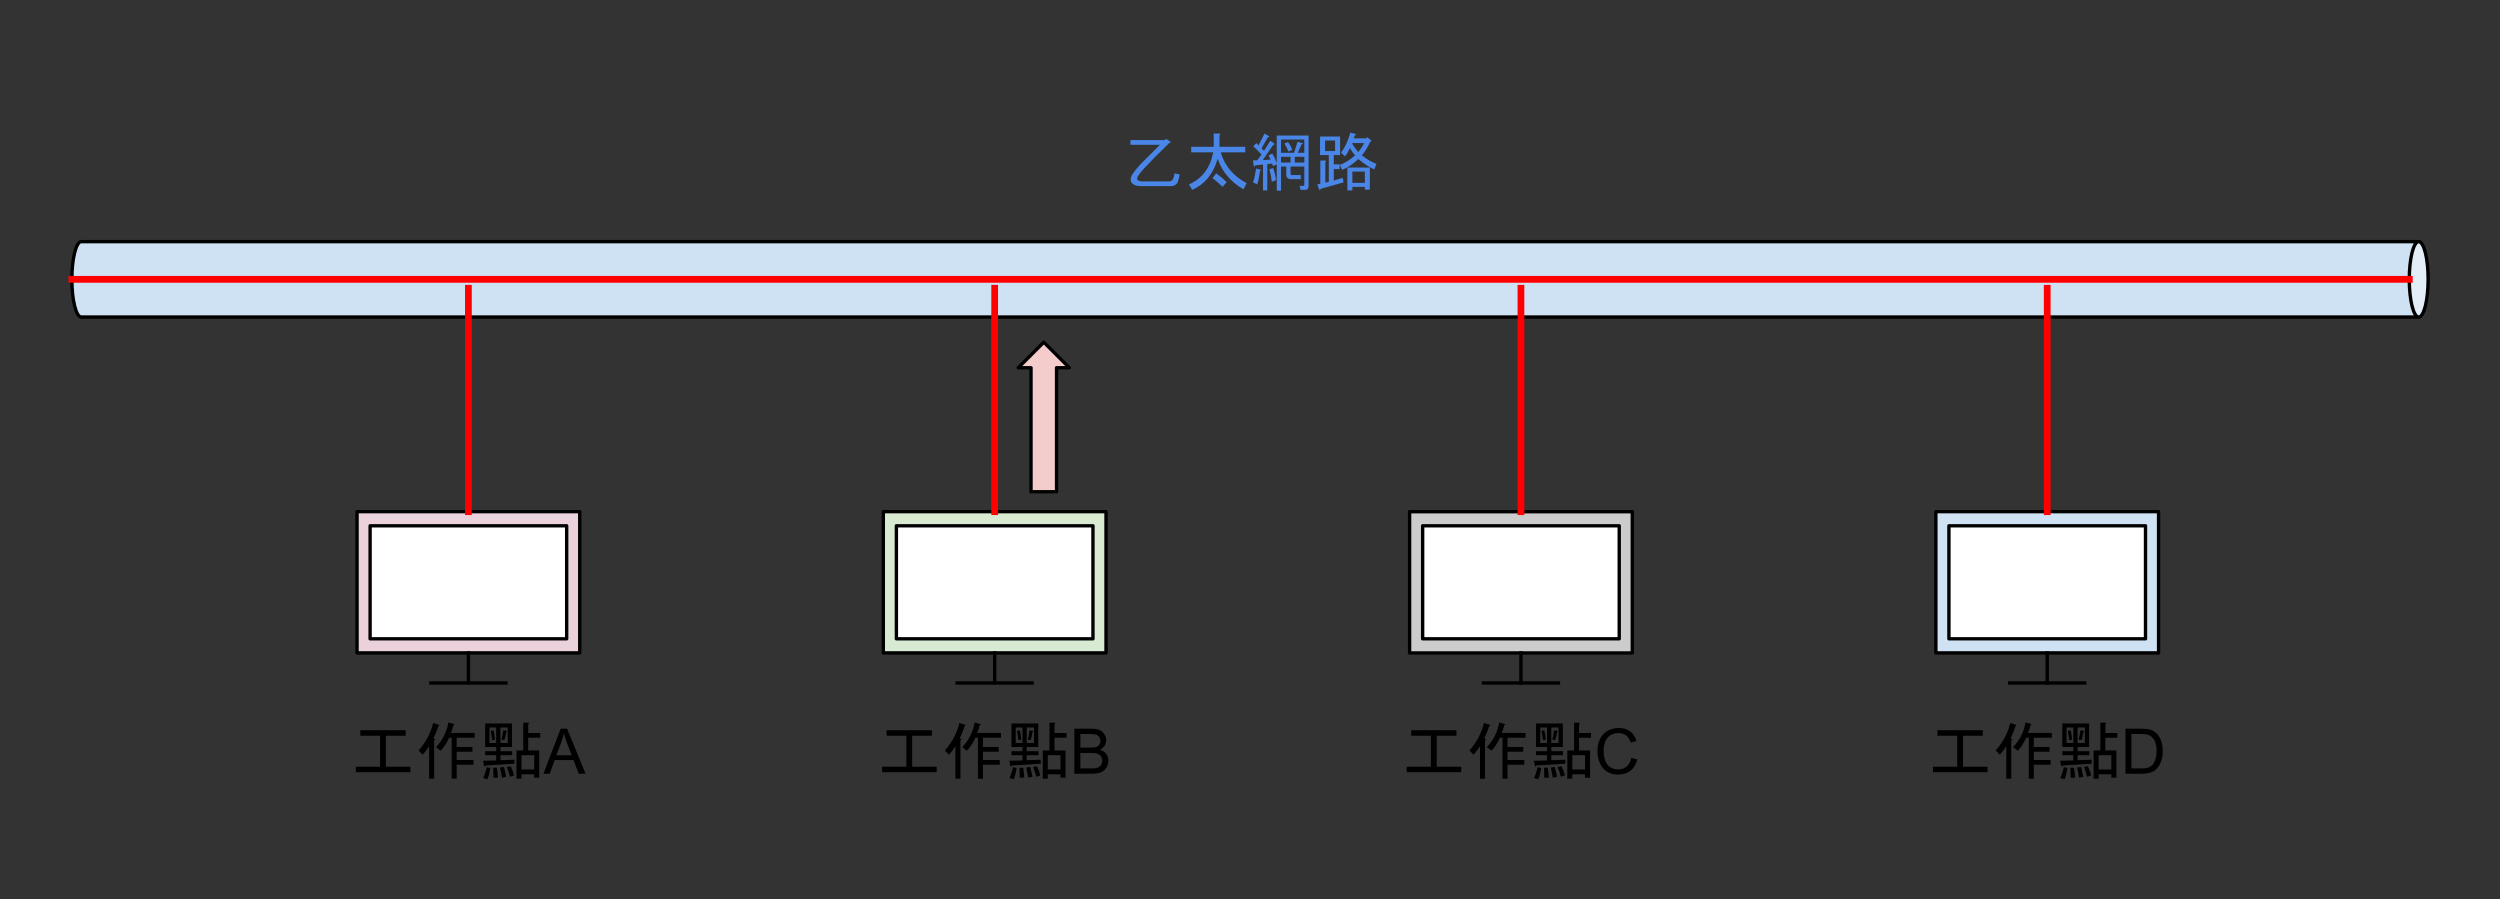 <svg version="1.1" viewBox="0.0 0.0 741.47 266.764" fill="none" stroke="none" stroke-linecap="square" stroke-miterlimit="10" xmlns:xlink="http://www.w3.org/1999/xlink" xmlns="http://www.w3.org/2000/svg"><rect x="0.0" y="0.0" width="741.47" height="266.764" fill="#333333" stroke="none"/><clipPath id="p.0"><path d="m0 0l741.47 0l0 266.764l-741.47 0l0 -266.764z" clip-rule="nonzero"/></clipPath><g clip-path="url(#p.0)"><path fill="#000000" fill-opacity="0.0" d="m0 0l741.47 0l0 266.764l-741.47 0z" fill-rule="evenodd"/><path fill="#cfe2f3" d="m574.156 151.757l66.047 0l0 41.89l-66.047 0z" fill-rule="evenodd"/><path stroke="#000000" stroke-width="1.0" stroke-linejoin="round" stroke-linecap="butt" d="m574.156 151.757l66.047 0l0 41.89l-66.047 0z" fill-rule="evenodd"/><path fill="#ffffff" d="m578.03 155.946l58.299 0l0 33.512l-58.299 0z" fill-rule="evenodd"/><path stroke="#000000" stroke-width="1.0" stroke-linejoin="round" stroke-linecap="butt" d="m578.03 155.946l58.299 0l0 33.512l-58.299 0z" fill-rule="evenodd"/><path fill="#000000" fill-opacity="0.0" d="m607.18 193.647l0 8.913" fill-rule="evenodd"/><path stroke="#000000" stroke-width="1.0" stroke-linejoin="round" stroke-linecap="butt" d="m607.18 193.647l0 8.913" fill-rule="evenodd"/><path fill="#000000" fill-opacity="0.0" d="m596.062 202.56l22.236 0" fill-rule="evenodd"/><path stroke="#000000" stroke-width="1.0" stroke-linejoin="round" stroke-linecap="butt" d="m596.062 202.56l22.236 0" fill-rule="evenodd"/><path fill="#ead1dc" d="m105.896 151.757l66.047 0l0 41.89l-66.047 0z" fill-rule="evenodd"/><path stroke="#000000" stroke-width="1.0" stroke-linejoin="round" stroke-linecap="butt" d="m105.896 151.757l66.047 0l0 41.89l-66.047 0z" fill-rule="evenodd"/><path fill="#ffffff" d="m109.77 155.946l58.299 0l0 33.512l-58.299 0z" fill-rule="evenodd"/><path stroke="#000000" stroke-width="1.0" stroke-linejoin="round" stroke-linecap="butt" d="m109.77 155.946l58.299 0l0 33.512l-58.299 0z" fill-rule="evenodd"/><path fill="#000000" fill-opacity="0.0" d="m138.92 193.647l0 8.913" fill-rule="evenodd"/><path stroke="#000000" stroke-width="1.0" stroke-linejoin="round" stroke-linecap="butt" d="m138.92 193.647l0 8.913" fill-rule="evenodd"/><path fill="#000000" fill-opacity="0.0" d="m127.802 202.56l22.236 0" fill-rule="evenodd"/><path stroke="#000000" stroke-width="1.0" stroke-linejoin="round" stroke-linecap="butt" d="m127.802 202.56l22.236 0" fill-rule="evenodd"/><path fill="#cccccc" d="m418.07 151.759l66.047 0l0 41.89l-66.047 0z" fill-rule="evenodd"/><path stroke="#000000" stroke-width="1.0" stroke-linejoin="round" stroke-linecap="butt" d="m418.07 151.759l66.047 0l0 41.89l-66.047 0z" fill-rule="evenodd"/><path fill="#ffffff" d="m421.944 155.948l58.299 0l0 33.512l-58.299 0z" fill-rule="evenodd"/><path stroke="#000000" stroke-width="1.0" stroke-linejoin="round" stroke-linecap="butt" d="m421.944 155.948l58.299 0l0 33.512l-58.299 0z" fill-rule="evenodd"/><path fill="#000000" fill-opacity="0.0" d="m451.093 193.648l0 8.913" fill-rule="evenodd"/><path stroke="#000000" stroke-width="1.0" stroke-linejoin="round" stroke-linecap="butt" d="m451.093 193.648l0 8.913" fill-rule="evenodd"/><path fill="#000000" fill-opacity="0.0" d="m439.975 202.562l22.236 0" fill-rule="evenodd"/><path stroke="#000000" stroke-width="1.0" stroke-linejoin="round" stroke-linecap="butt" d="m439.975 202.562l22.236 0" fill-rule="evenodd"/><path fill="#d9ead3" d="m261.984 151.757l66.047 0l0 41.89l-66.047 0z" fill-rule="evenodd"/><path stroke="#000000" stroke-width="1.0" stroke-linejoin="round" stroke-linecap="butt" d="m261.984 151.757l66.047 0l0 41.89l-66.047 0z" fill-rule="evenodd"/><path fill="#ffffff" d="m265.858 155.946l58.299 0l0 33.512l-58.299 0z" fill-rule="evenodd"/><path stroke="#000000" stroke-width="1.0" stroke-linejoin="round" stroke-linecap="butt" d="m265.858 155.946l58.299 0l0 33.512l-58.299 0z" fill-rule="evenodd"/><path fill="#000000" fill-opacity="0.0" d="m295.008 193.647l0 8.913" fill-rule="evenodd"/><path stroke="#000000" stroke-width="1.0" stroke-linejoin="round" stroke-linecap="butt" d="m295.008 193.647l0 8.913" fill-rule="evenodd"/><path fill="#000000" fill-opacity="0.0" d="m283.89 202.56l22.236 0" fill-rule="evenodd"/><path stroke="#000000" stroke-width="1.0" stroke-linejoin="round" stroke-linecap="butt" d="m283.89 202.56l22.236 0" fill-rule="evenodd"/><path fill="#cfe2f3" d="m717.357 71.667l0 0c-1.544 0 -2.795 5.006 -2.795 11.181c0 6.175 1.251 11.181 2.795 11.181l-693.244 0c-1.544 0 -2.795 -5.006 -2.795 -11.181c0 -6.175 1.251 -11.181 2.795 -11.181z" fill-rule="evenodd"/><path fill="#e2edf7" d="m717.357 71.667l0 0c1.544 0 2.795 5.006 2.795 11.181c0 6.175 -1.251 11.181 -2.795 11.181l0 0c-1.544 0 -2.795 -5.006 -2.795 -11.181c0 -6.175 1.251 -11.181 2.795 -11.181z" fill-rule="evenodd"/><path fill="#000000" fill-opacity="0.0" d="m717.357 94.029l0 0c-1.544 0 -2.795 -5.006 -2.795 -11.181c0 -6.175 1.251 -11.181 2.795 -11.181l0 0c1.544 0 2.795 5.006 2.795 11.181c0 6.175 -1.251 11.181 -2.795 11.181l-693.244 0c-1.544 0 -2.795 -5.006 -2.795 -11.181c0 -6.175 1.251 -11.181 2.795 -11.181l693.244 0" fill-rule="evenodd"/><path stroke="#000000" stroke-width="1.0" stroke-linejoin="round" stroke-linecap="butt" d="m717.357 94.029l0 0c-1.544 0 -2.795 -5.006 -2.795 -11.181c0 -6.175 1.251 -11.181 2.795 -11.181l0 0c1.544 0 2.795 5.006 2.795 11.181c0 6.175 -1.251 11.181 -2.795 11.181l-693.244 0c-1.544 0 -2.795 -5.006 -2.795 -11.181c0 -6.175 1.251 -11.181 2.795 -11.181l693.244 0" fill-rule="evenodd"/><path fill="#000000" fill-opacity="0.0" d="m21.318 82.848l693.26 0" fill-rule="evenodd"/><path stroke="#ff0000" stroke-width="2.0" stroke-linejoin="round" stroke-linecap="butt" d="m21.318 82.848l693.26 0" fill-rule="evenodd"/><path fill="#000000" fill-opacity="0.0" d="m138.921 151.758l0 -66.268" fill-rule="evenodd"/><path stroke="#ff0000" stroke-width="2.0" stroke-linejoin="round" stroke-linecap="butt" d="m138.921 151.758l0 -66.268" fill-rule="evenodd"/><path fill="#000000" fill-opacity="0.0" d="m295.009 151.758l0 -66.268" fill-rule="evenodd"/><path stroke="#ff0000" stroke-width="2.0" stroke-linejoin="round" stroke-linecap="butt" d="m295.009 151.758l0 -66.268" fill-rule="evenodd"/><path fill="#000000" fill-opacity="0.0" d="m451.094 151.759l0 -66.268" fill-rule="evenodd"/><path stroke="#ff0000" stroke-width="2.0" stroke-linejoin="round" stroke-linecap="butt" d="m451.094 151.759l0 -66.268" fill-rule="evenodd"/><path fill="#000000" fill-opacity="0.0" d="m607.181 151.758l0 -66.268" fill-rule="evenodd"/><path stroke="#ff0000" stroke-width="2.0" stroke-linejoin="round" stroke-linecap="butt" d="m607.181 151.758l0 -66.268" fill-rule="evenodd"/><path fill="#000000" fill-opacity="0.0" d="m288.672 27.982l164.126 0l0 36.22l-164.126 0z" fill-rule="evenodd"/><path fill="#4a86e8" d="m338.454 55.199q-2.969 0 -3.125 -2.0q-0.062 -1.266 2.969 -4.531q0.594 -0.594 5.719 -5.719l-8.75 0l0 -1.406l10.234 0l0.375 -0.375l1.188 0.812q0.516 0.234 -0.297 0.453q-4.531 4.375 -7.203 7.266q-2.297 2.453 -2.297 3.203q0 0.891 1.484 0.891l7.859 0q0.828 0 1.188 -0.531q0.375 -0.516 0.531 -1.844l1.547 0.297q-0.219 1.328 -0.516 2.141q-0.516 1.344 -2.219 1.344l-8.688 0zm30.359 0.969q-5.719 -3.344 -7.656 -9.062q-2.0 6.75 -7.562 9.203l-0.969 -1.625q5.797 -2.453 7.203 -9.5l-6.531 0l0 -1.641l6.672 0l0 -3.938l1.641 0q0.594 0.078 0.078 0.453l0 3.484l7.641 0l0 1.641l-7.281 0q1.781 6.0 7.656 9.125l-0.891 1.859zm-8.094 -4.75q1.562 1.109 3.109 2.594l-1.25 1.406q-1.266 -1.328 -2.969 -2.594l1.109 -1.406zm10.906 2.672q0.594 -1.719 0.891 -4.094l1.344 0.297q0.219 0.234 -0.156 0.453q-0.297 2.297 -0.812 3.938l-1.266 -0.594zm2.891 -6.609l2.312 -0.156l-0.594 -1.25l1.109 -0.531q0.734 1.188 1.328 2.828l0 -8.172l9.438 0l0 15.0q0 1.109 -0.969 1.109l-1.406 0l-0.297 -1.188l1.188 0q0.219 0 0.219 -0.219l0 -5.5l-4.078 0l0 2.078q0 0.453 0.438 0.453l2.594 0l0 1.188l-2.969 0q-1.328 0 -1.328 -1.344l0 -2.375l-1.562 0l0 7.141l-1.266 0l0 -7.797l-1.109 0.516l-0.297 -0.75l-1.406 0.156l0 7.797l-1.266 0l0 -7.656l-2.375 0.234q-0.219 0.656 -0.375 0.219l-0.219 -1.703l1.266 0l1.266 -1.719q-1.266 -1.406 -2.453 -2.438l0.891 -0.969l0.672 0.672l1.781 -3.5l1.25 0.75q0.375 0.297 -0.297 0.375l-1.844 3.266l0.734 0.734l1.859 -2.969l1.188 0.812q0.375 0.297 -0.297 0.375l-3.125 4.531zm9.281 -2.156l1.047 -3.266l1.406 0.375q0.516 0.141 -0.219 0.375l-1.125 2.516l1.938 0l0 -3.938l-6.906 0l0 3.938l3.859 0zm-6.234 4.531q0.672 1.562 0.891 3.562l-1.266 0.516q-0.219 -2.078 -0.734 -3.703l1.109 -0.375zm4.453 -7.719q0.672 0.812 1.266 2.297l-1.188 0.516q-0.516 -1.484 -1.188 -2.375l1.109 -0.438zm-2.078 6.078l2.828 0l0 -1.703l-2.828 0l0 1.703zm6.906 0l0 -1.703l-2.828 0l0 1.703l2.828 0zm17.953 6.016l0 -3.344l-3.703 0l0 3.344l3.703 0zm1.484 2.016l-1.484 0l0 -0.828l-3.703 0l0 1.047l-1.484 0l0 -6.766l6.672 0l0 6.547zm-5.266 -13.812q0.375 1.031 1.859 2.672q1.328 -1.781 1.703 -2.672l-3.562 0zm1.859 4.75q-2.594 2.375 -4.828 3.188l-0.672 -1.484q2.078 -0.672 4.531 -2.812q-0.594 -0.594 -1.562 -2.156q-0.734 1.703 -1.484 2.453l-1.109 -1.125q1.781 -2.375 2.75 -5.938l1.562 0.453q0.297 0.297 -0.234 0.375l-0.359 0.891l3.781 0l0.219 -0.375l1.188 0.969q0.297 0.219 -0.297 0.438q-1.031 2.375 -2.453 4.016q2.531 1.922 4.312 2.516l-0.594 1.641q-1.781 -0.594 -4.75 -3.047zm-5.422 -6.688l0 5.5l-1.859 0l0 2.75l1.719 0l0 1.406l-1.719 0l0 3.406l2.609 -0.812l0.297 1.344l-6.828 1.922q-0.078 0.594 -0.375 0.297l-0.594 -1.625l0.891 -0.156l0 -6.906l1.406 0q0.594 0.078 0.078 0.453l0 6.078l1.031 -0.219l0 -7.938l-1.328 0l-1.266 0l0 -5.5l5.938 0zm-1.484 4.312l0 -3.125l-2.969 0l0 3.125l2.969 0z" fill-rule="nonzero"/><path fill="#000000" fill-opacity="0.0" d="m89.247 202.562l99.339 0l0 36.22l-99.339 0z" fill-rule="evenodd"/><path fill="#000000" d="m112.725 227.404l0 -9.203l-5.859 0l0 -1.641l13.438 0l0 1.641l-5.859 0l0 9.203l7.266 0l0 1.625l-16.172 0l0 -1.625l7.188 0zm28.063 -10.016l0 1.406l-5.344 0l0 2.75l4.672 0l0 1.406l-4.672 0l0 2.453l4.969 0l0 1.406l-4.969 0l0 4.156l-1.484 0l0 -12.172l-0.75 0q-1.188 2.516 -2.516 3.859l-1.406 -1.047q2.969 -3.109 3.703 -7.344l1.562 0.453q0.438 0.219 -0.078 0.359q-0.141 0.75 -0.734 2.312l7.047 0zm-16.625 5.188q3.266 -3.781 4.297 -8.156l1.641 0.516q0.438 0.297 -0.078 0.375q-0.516 1.703 -1.484 3.703l0.453 0.156q0.297 0.297 -0.234 0.359l0 11.438l-1.484 0l0 -9.656q-0.812 1.344 -1.922 2.531l-1.188 -1.266zm27.313 4.672q0.734 1.562 0.969 2.75l-1.188 0.375q-0.297 -1.406 -0.969 -2.891l1.188 -0.234zm-2.0 0.234q0.359 1.406 0.656 2.891l-1.25 0.297q-0.297 -1.641 -0.594 -3.047l1.188 -0.141zm-2.078 0.219q0.219 1.703 0.297 2.969l-1.344 0q0 -1.109 -0.078 -2.969l1.125 0zm-4.094 3.047q0.672 -1.422 1.047 -3.203l1.109 0.234q-0.375 2.156 -0.891 3.344l-1.266 -0.375zm9.281 -5.422l0 1.188l-8.531 0.516q-0.375 0.672 -0.516 -0.078l-0.297 -1.328l3.922 -0.078l0 -1.562l-3.266 0l0 -1.188l3.266 0l0 -1.25l-1.625 0l-1.641 0l0 -6.984l7.953 0l0 6.984l-3.422 0l0 1.25l3.484 0l0 1.188l-3.484 0l0 1.484l4.156 -0.141zm-6.609 -5.797q-0.141 -1.328 -0.438 -2.734l0.812 -0.234q0.375 1.484 0.453 2.828l-0.828 0.141zm4.156 -2.375q-0.141 1.125 -0.516 2.312l-0.891 -0.078q0.375 -1.344 0.516 -2.75l0.891 0.078q0.531 0.141 0 0.438zm5.047 5.422l0 -8.234l1.422 0q0.594 0.078 0.062 0.438l0 2.609l3.562 0l0 1.406l-3.562 0l0 3.781l3.266 0l0 8.094l-1.484 0l0 -1.031l-3.781 0l0 1.328l-1.484 0l0 -8.391l2.0 0zm-4.594 -2.219l0 -4.609l-2.156 0l0 4.609l2.156 0zm-3.422 -4.609l-2.0 0l0 4.609l2.0 0l0 -4.609zm11.281 12.469l0 -4.234l-3.781 0l0 4.234l3.781 0z" fill-rule="nonzero"/><path fill="#000000" d="m161.163 229.482l5.125 -13.359l1.906 0l5.469 13.359l-2.016 0l-1.547 -4.047l-5.594 0l-1.469 4.047l-1.875 0zm3.859 -5.484l4.531 0l-1.406 -3.703q-0.625 -1.688 -0.938 -2.766q-0.266 1.281 -0.719 2.547l-1.469 3.922z" fill-rule="nonzero"/><path fill="#000000" fill-opacity="0.0" d="m245.339 202.562l99.339 0l0 36.22l-99.339 0z" fill-rule="evenodd"/><path fill="#000000" d="m268.817 227.404l0 -9.203l-5.859 0l0 -1.641l13.438 0l0 1.641l-5.859 0l0 9.203l7.266 0l0 1.625l-16.172 0l0 -1.625l7.188 0zm28.062 -10.016l0 1.406l-5.344 0l0 2.75l4.672 0l0 1.406l-4.672 0l0 2.453l4.969 0l0 1.406l-4.969 0l0 4.156l-1.484 0l0 -12.172l-0.75 0q-1.188 2.516 -2.516 3.859l-1.406 -1.047q2.969 -3.109 3.703 -7.344l1.562 0.453q0.438 0.219 -0.078 0.359q-0.141 0.75 -0.734 2.312l7.047 0zm-16.625 5.188q3.266 -3.781 4.297 -8.156l1.641 0.516q0.438 0.297 -0.078 0.375q-0.516 1.703 -1.484 3.703l0.453 0.156q0.297 0.297 -0.234 0.359l0 11.438l-1.484 0l0 -9.656q-0.812 1.344 -1.922 2.531l-1.188 -1.266zm27.312 4.672q0.734 1.562 0.969 2.75l-1.188 0.375q-0.297 -1.406 -0.969 -2.891l1.188 -0.234zm-2.0 0.234q0.359 1.406 0.656 2.891l-1.25 0.297q-0.297 -1.641 -0.594 -3.047l1.188 -0.141zm-2.078 0.219q0.219 1.703 0.297 2.969l-1.344 0q0 -1.109 -0.078 -2.969l1.125 0zm-4.094 3.047q0.672 -1.422 1.047 -3.203l1.109 0.234q-0.375 2.156 -0.891 3.344l-1.266 -0.375zm9.281 -5.422l0 1.188l-8.531 0.516q-0.375 0.672 -0.516 -0.078l-0.297 -1.328l3.922 -0.078l0 -1.562l-3.266 0l0 -1.188l3.266 0l0 -1.25l-1.625 0l-1.641 0l0 -6.984l7.953 0l0 6.984l-3.422 0l0 1.25l3.484 0l0 1.188l-3.484 0l0 1.484l4.156 -0.141zm-6.609 -5.797q-0.141 -1.328 -0.438 -2.734l0.812 -0.234q0.375 1.484 0.453 2.828l-0.828 0.141zm4.156 -2.375q-0.141 1.125 -0.516 2.312l-0.891 -0.078q0.375 -1.344 0.516 -2.75l0.891 0.078q0.531 0.141 0 0.438zm5.047 5.422l0 -8.234l1.422 0q0.594 0.078 0.062 0.438l0 2.609l3.562 0l0 1.406l-3.562 0l0 3.781l3.266 0l0 8.094l-1.484 0l0 -1.031l-3.781 0l0 1.328l-1.484 0l0 -8.391l2.0 0zm-4.594 -2.219l0 -4.609l-2.156 0l0 4.609l2.156 0zm-3.422 -4.609l-2.0 0l0 4.609l2.0 0l0 -4.609zm11.281 12.469l0 -4.234l-3.781 0l0 4.234l3.781 0z" fill-rule="nonzero"/><path fill="#000000" d="m318.645 229.482l0 -13.359l5.016 0q1.531 0 2.453 0.406q0.922 0.406 1.438 1.25q0.531 0.844 0.531 1.766q0 0.859 -0.469 1.625q-0.453 0.75 -1.391 1.203q1.203 0.359 1.859 1.219q0.656 0.859 0.656 2.016q0 0.938 -0.406 1.75q-0.391 0.797 -0.984 1.234q-0.578 0.438 -1.453 0.672q-0.875 0.219 -2.156 0.219l-5.094 0zm1.781 -7.75l2.875 0q1.188 0 1.688 -0.141q0.672 -0.203 1.016 -0.672q0.344 -0.469 0.344 -1.172q0 -0.656 -0.328 -1.156q-0.312 -0.516 -0.906 -0.703q-0.594 -0.188 -2.031 -0.188l-2.656 0l0 4.031zm0 6.172l3.312 0q0.859 0 1.203 -0.062q0.609 -0.109 1.016 -0.359q0.422 -0.266 0.688 -0.75q0.266 -0.484 0.266 -1.125q0 -0.75 -0.391 -1.297q-0.375 -0.547 -1.062 -0.766q-0.672 -0.234 -1.953 -0.234l-3.078 0l0 4.594z" fill-rule="nonzero"/><path fill="#000000" fill-opacity="0.0" d="m401.43 202.562l99.339 0l0 36.22l-99.339 0z" fill-rule="evenodd"/><path fill="#000000" d="m424.394 227.404l0 -9.203l-5.859 0l0 -1.641l13.438 0l0 1.641l-5.859 0l0 9.203l7.266 0l0 1.625l-16.172 0l0 -1.625l7.188 0zm28.062 -10.016l0 1.406l-5.344 0l0 2.75l4.672 0l0 1.406l-4.672 0l0 2.453l4.969 0l0 1.406l-4.969 0l0 4.156l-1.484 0l0 -12.172l-0.75 0q-1.188 2.516 -2.516 3.859l-1.406 -1.047q2.969 -3.109 3.703 -7.344l1.562 0.453q0.438 0.219 -0.078 0.359q-0.141 0.75 -0.734 2.312l7.047 0zm-16.625 5.188q3.266 -3.781 4.297 -8.156l1.641 0.516q0.438 0.297 -0.078 0.375q-0.516 1.703 -1.484 3.703l0.453 0.156q0.297 0.297 -0.234 0.359l0 11.438l-1.484 0l0 -9.656q-0.812 1.344 -1.922 2.531l-1.188 -1.266zm27.312 4.672q0.734 1.562 0.969 2.75l-1.188 0.375q-0.297 -1.406 -0.969 -2.891l1.188 -0.234zm-2.0 0.234q0.359 1.406 0.656 2.891l-1.25 0.297q-0.297 -1.641 -0.594 -3.047l1.188 -0.141zm-2.078 0.219q0.219 1.703 0.297 2.969l-1.344 0q0 -1.109 -0.078 -2.969l1.125 0zm-4.094 3.047q0.672 -1.422 1.047 -3.203l1.109 0.234q-0.375 2.156 -0.891 3.344l-1.266 -0.375zm9.281 -5.422l0 1.188l-8.531 0.516q-0.375 0.672 -0.516 -0.078l-0.297 -1.328l3.922 -0.078l0 -1.562l-3.266 0l0 -1.188l3.266 0l0 -1.25l-1.625 0l-1.641 0l0 -6.984l7.953 0l0 6.984l-3.422 0l0 1.25l3.484 0l0 1.188l-3.484 0l0 1.484l4.156 -0.141zm-6.609 -5.797q-0.141 -1.328 -0.438 -2.734l0.812 -0.234q0.375 1.484 0.453 2.828l-0.828 0.141zm4.156 -2.375q-0.141 1.125 -0.516 2.312l-0.891 -0.078q0.375 -1.344 0.516 -2.75l0.891 0.078q0.531 0.141 0 0.438zm5.047 5.422l0 -8.234l1.422 0q0.594 0.078 0.062 0.438l0 2.609l3.562 0l0 1.406l-3.562 0l0 3.781l3.266 0l0 8.094l-1.484 0l0 -1.031l-3.781 0l0 1.328l-1.484 0l0 -8.391l2.0 0zm-4.594 -2.219l0 -4.609l-2.156 0l0 4.609l2.156 0zm-3.422 -4.609l-2.0 0l0 4.609l2.0 0l0 -4.609zm11.281 12.469l0 -4.234l-3.781 0l0 4.234l3.781 0z" fill-rule="nonzero"/><path fill="#000000" d="m483.832 224.794l1.766 0.453q-0.562 2.172 -2.0 3.328q-1.438 1.141 -3.531 1.141q-2.156 0 -3.516 -0.875q-1.344 -0.891 -2.062 -2.547q-0.703 -1.672 -0.703 -3.594q0 -2.078 0.797 -3.625q0.797 -1.562 2.266 -2.359q1.484 -0.812 3.25 -0.812q2.0 0 3.359 1.016q1.375 1.016 1.906 2.875l-1.734 0.406q-0.469 -1.453 -1.359 -2.109q-0.875 -0.672 -2.203 -0.672q-1.547 0 -2.578 0.734q-1.031 0.734 -1.453 1.984q-0.422 1.234 -0.422 2.562q0 1.703 0.5 2.969q0.5 1.266 1.547 1.906q1.047 0.625 2.266 0.625q1.484 0 2.516 -0.859q1.031 -0.859 1.391 -2.547z" fill-rule="nonzero"/><path fill="#000000" fill-opacity="0.0" d="m557.522 202.562l99.339 0l0 36.22l-99.339 0z" fill-rule="evenodd"/><path fill="#000000" d="m580.486 227.404l0 -9.203l-5.859 0l0 -1.641l13.438 0l0 1.641l-5.859 0l0 9.203l7.266 0l0 1.625l-16.172 0l0 -1.625l7.188 0zm28.062 -10.016l0 1.406l-5.344 0l0 2.75l4.672 0l0 1.406l-4.672 0l0 2.453l4.969 0l0 1.406l-4.969 0l0 4.156l-1.484 0l0 -12.172l-0.75 0q-1.188 2.516 -2.516 3.859l-1.406 -1.047q2.969 -3.109 3.703 -7.344l1.562 0.453q0.438 0.219 -0.078 0.359q-0.141 0.75 -0.734 2.312l7.047 0zm-16.625 5.188q3.266 -3.781 4.297 -8.156l1.641 0.516q0.438 0.297 -0.078 0.375q-0.516 1.703 -1.484 3.703l0.453 0.156q0.297 0.297 -0.234 0.359l0 11.438l-1.484 0l0 -9.656q-0.812 1.344 -1.922 2.531l-1.188 -1.266zm27.312 4.672q0.734 1.562 0.969 2.75l-1.188 0.375q-0.297 -1.406 -0.969 -2.891l1.188 -0.234zm-2.0 0.234q0.359 1.406 0.656 2.891l-1.25 0.297q-0.297 -1.641 -0.594 -3.047l1.188 -0.141zm-2.078 0.219q0.219 1.703 0.297 2.969l-1.344 0q0 -1.109 -0.078 -2.969l1.125 0zm-4.094 3.047q0.672 -1.422 1.047 -3.203l1.109 0.234q-0.375 2.156 -0.891 3.344l-1.266 -0.375zm9.281 -5.422l0 1.188l-8.531 0.516q-0.375 0.672 -0.516 -0.078l-0.297 -1.328l3.922 -0.078l0 -1.562l-3.266 0l0 -1.188l3.266 0l0 -1.25l-1.625 0l-1.641 0l0 -6.984l7.953 0l0 6.984l-3.422 0l0 1.25l3.484 0l0 1.188l-3.484 0l0 1.484l4.156 -0.141zm-6.609 -5.797q-0.141 -1.328 -0.438 -2.734l0.812 -0.234q0.375 1.484 0.453 2.828l-0.828 0.141zm4.156 -2.375q-0.141 1.125 -0.516 2.312l-0.891 -0.078q0.375 -1.344 0.516 -2.75l0.891 0.078q0.531 0.141 0 0.438zm5.047 5.422l0 -8.234l1.422 0q0.594 0.078 0.062 0.438l0 2.609l3.562 0l0 1.406l-3.562 0l0 3.781l3.266 0l0 8.094l-1.484 0l0 -1.031l-3.781 0l0 1.328l-1.484 0l0 -8.391l2.0 0zm-4.594 -2.219l0 -4.609l-2.156 0l0 4.609l2.156 0zm-3.422 -4.609l-2.0 0l0 4.609l2.0 0l0 -4.609zm11.281 12.469l0 -4.234l-3.781 0l0 4.234l3.781 0z" fill-rule="nonzero"/><path fill="#000000" d="m630.393 229.482l0 -13.359l4.609 0q1.547 0 2.375 0.203q1.141 0.25 1.953 0.953q1.062 0.891 1.578 2.281q0.531 1.391 0.531 3.172q0 1.516 -0.359 2.703q-0.359 1.172 -0.922 1.938q-0.547 0.766 -1.203 1.219q-0.656 0.438 -1.594 0.672q-0.938 0.219 -2.141 0.219l-4.828 0zm1.766 -1.578l2.859 0q1.312 0 2.062 -0.234q0.75 -0.25 1.203 -0.703q0.625 -0.625 0.969 -1.688q0.359 -1.062 0.359 -2.578q0 -2.094 -0.688 -3.219q-0.688 -1.125 -1.672 -1.5q-0.703 -0.281 -2.281 -0.281l-2.812 0l0 10.203z" fill-rule="nonzero"/><path fill="#f4cccc" d="m302.0 109.068l7.575 -7.575l7.575 7.575l-3.787 0l0 36.772l-7.575 0l0 -36.772z" fill-rule="evenodd"/><path stroke="#000000" stroke-width="1.0" stroke-linejoin="round" stroke-linecap="butt" d="m302.0 109.068l7.575 -7.575l7.575 7.575l-3.787 0l0 36.772l-7.575 0l0 -36.772z" fill-rule="evenodd"/></g></svg>